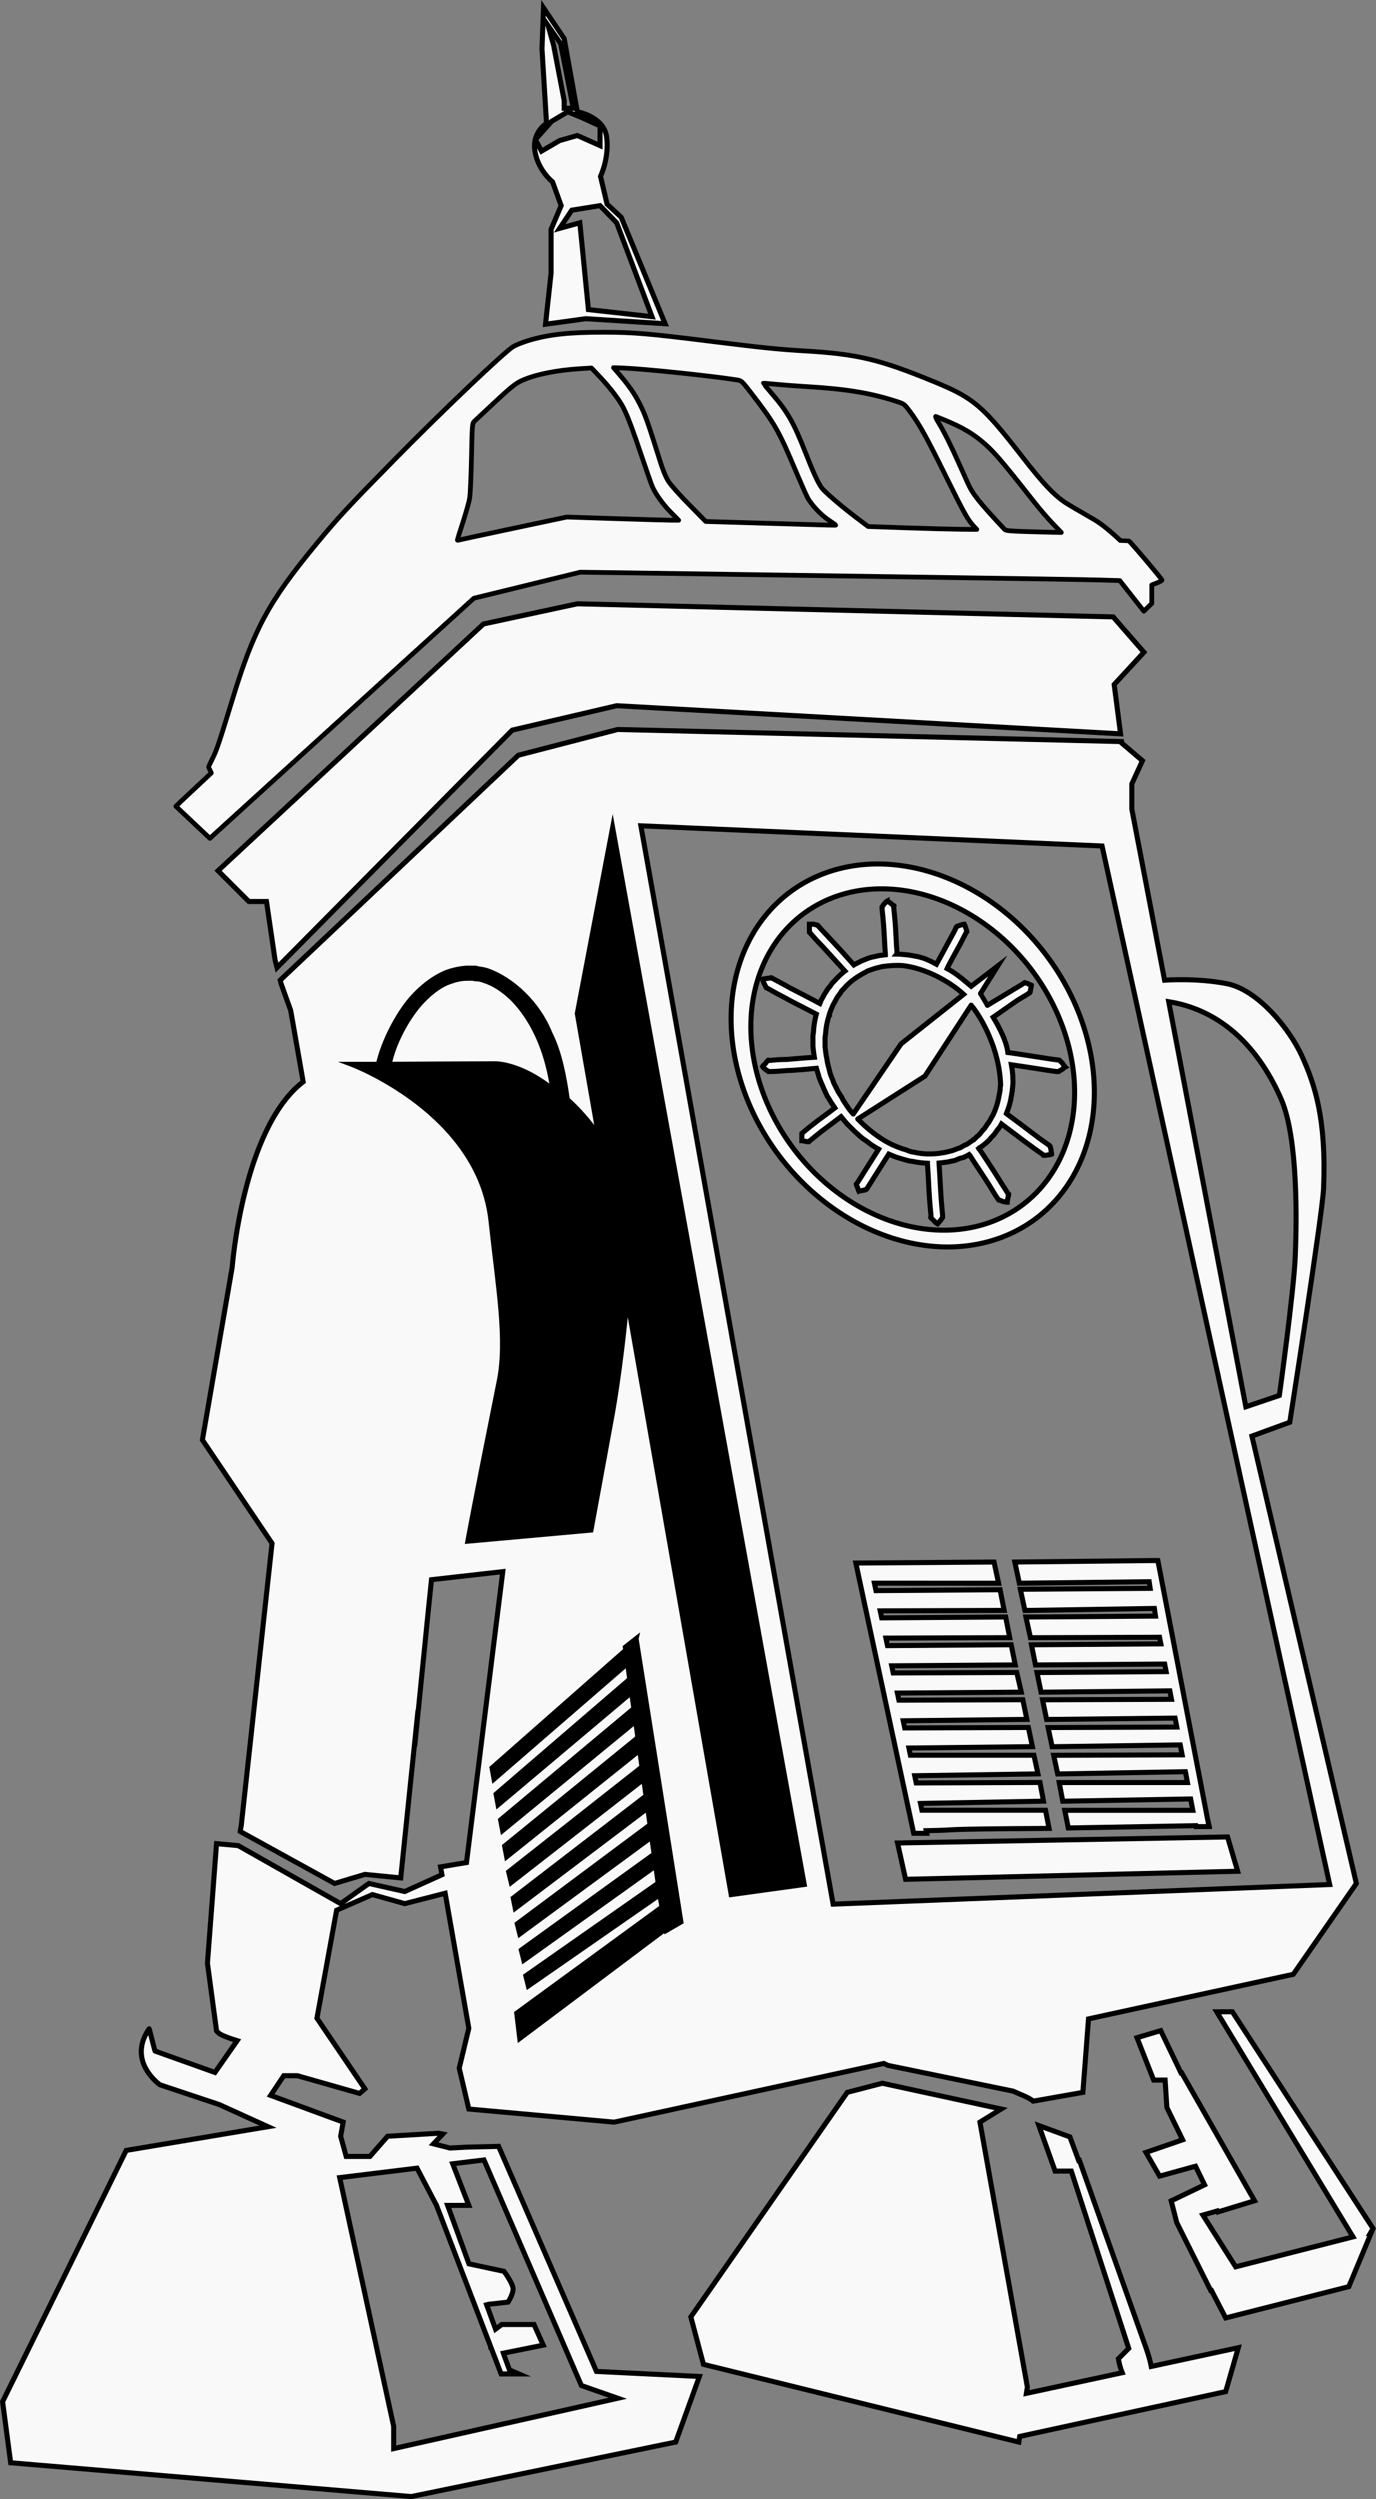<?xml version="1.0" encoding="UTF-8" standalone="no"?>
<!-- Generator: Adobe Illustrator 19.2.0, SVG Export Plug-In . SVG Version: 6.00 Build 0)  -->

<svg
   version="1.1"
   x="0px"
   y="0px"
   viewBox="0 0 494.934 898.838"
   xml:space="preserve"
   id="svg2132"
   sodipodi:docname="fav_icon.svg"
   inkscape:version="1.1.2 (0a00cf5339, 2022-02-04)"
   width="494.934"
   height="898.838"
   inkscape:export-filename="/home/dan/projects/github/makerspace/stauntonmakerspace.github.io/src/assets/images/makerspace/makerspace.png"
   inkscape:export-xdpi="96"
   inkscape:export-ydpi="96"
   xmlns:inkscape="http://www.inkscape.org/namespaces/inkscape"
   xmlns:sodipodi="http://sodipodi.sourceforge.net/DTD/sodipodi-0.dtd"
   xmlns="http://www.w3.org/2000/svg"
   xmlns:svg="http://www.w3.org/2000/svg"><rect x="0" y="0" width="494.934" height="898.838" fill="#808080" stroke="none"/><defs
   id="defs2136">
	
	
	
	
	
	
	
	
	
	
	
	
	
	
	
	
	
	
	
	
	
	
	
	
	
	
	
	
	
	
	
	
	
	
	
	
	
	
	
	
	
	
	
	
	
	
	
	
	
	
	
	
	
	
	
	
	
	
	
	
	
	
	
	
	
	

	
		
	
	
	
	
	
	
	
	
	
	
	
	
	
	
	
	
	
	
	
	
	
	
	
	
	
	
	
	
	
	
	
	
	
	
	
	
	
	
	
	
	
	
	
	
	
</defs><sodipodi:namedview
   id="namedview2134"
   pagecolor="#000000"
   bordercolor="#666666"
   borderopacity="1.0"
   inkscape:pageshadow="2"
   inkscape:pageopacity="0"
   inkscape:pagecheckerboard="0"
   showgrid="false"
   inkscape:zoom="1.5347222"
   inkscape:cx="516.0543"
   inkscape:cy="428.0905"
   inkscape:window-width="3840"
   inkscape:window-height="2123"
   inkscape:window-x="0"
   inkscape:window-y="0"
   inkscape:window-maximized="1"
   inkscape:current-layer="svg2132"
   fit-margin-top="0"
   fit-margin-left="0"
   fit-margin-right="0"
   fit-margin-bottom="0" />
<style
   type="text/css"
   id="style1904">
	.st0{fill:#FFFFFF;}
</style>


<path
   inkscape:connector-curvature="0"
   style="fill:#f9f9f9;stroke:#000000;stroke-width:1.815;stroke-linecap:round;stroke-miterlimit:10"
   d="m 308.544,402.467 24.156,-15.43 16.623,-25.506 m 3.348,-4.169 6.233,-9.967 -9.587,7.336 c -3.59,-3.017 -5.488,-4.676 -8.655,-6.372 0.544,-1.27 3.65,-6.877 4.557,-8.511 0.907,-1.633 1.635,-3.267 2.361,-4.537 l 0.181,-0.181 v -0.181 c 0,-0.181 -0.181,-0.364 -0.181,-0.546 -0.181,-0.544 -0.18,-0.725 -0.362,-1.088 -0.181,-0.544 -0.365,-0.907 -0.365,-0.907 0,0 -0.363,-7.3e-4 -0.907,0.181 -0.363,0.181 -0.725,0.184 -1.088,0.365 -0.181,0 -0.364,0.181 -0.546,0.181 -0.181,0 -0.181,-7.3e-4 -0.181,0.181 l -0.181,0.181 c -0.544,1.27 -1.453,2.904 -2.361,4.537 -0.888,1.599 -3.934,7.334 -4.746,8.773 -1.326,-0.728 -2.723,-1.438 -4.328,-2.056 -1.089,-0.363 -2.359,-0.726 -3.63,-0.907 -0.726,-0.181 -1.27,-0.184 -1.996,-0.365 -0.726,0 -1.27,-0.181 -1.996,-0.181 -0.681,-0.091 -1.373,-0.138 -2.074,-0.149 -0.073,-10e-4 -0.147,0 -0.22,0 0.017,-0.02 0.019,-0.04 0.039,-0.06 v -0.362 -0.365 c -0.182,-1.452 -0.467,-8.507 -0.649,-10.503 -0.181,-1.996 -0.364,-3.992 -0.546,-5.626 v -0.362 c 0.181,0 0.181,-0.181 0,-0.181 -0.182,0 -0.361,-0.184 -0.542,-0.365 -0.363,-0.363 -0.726,-0.545 -0.907,-0.726 -0.544,-0.363 -0.907,-0.542 -0.907,-0.542 l -2.7e-4,-0.001 c 0,0 -0.364,0.182 -0.727,0.727 -0.181,0.181 -0.545,0.544 -0.727,0.907 -0.181,0.181 -0.18,0.361 -0.362,0.542 v 0.365 0.362 c 0.181,1.452 0.361,3.629 0.542,5.625 0.181,1.996 0.467,8.87 0.649,10.503 v 0.33 c -0.699,0.078 -1.397,0.149 -2.098,0.238 -1.452,0.363 -2.905,0.547 -4.356,1.092 -0.726,0.363 -1.454,0.544 -2.18,0.907 l -2.176,1.088 c -0.168,0.096 -0.341,0.215 -0.51,0.316 -1.554,-1.776 -7.022,-7.848 -8.564,-9.39 -1.452,-1.633 -3.087,-3.267 -4.176,-4.537 0,0 -0.181,7.4e-4 -0.181,-0.181 0,-0.181 6.9e-4,-0.184 -0.181,-0.184 -0.363,-0.181 -0.545,-0.181 -0.727,-0.181 -0.363,-0.181 -0.725,-0.181 -1.088,-0.181 h -1.088 v 1.088 1.088 0.727 c 0,0 -7e-4,0.181 0.181,0.181 l 0.181,0.184 c 1.089,1.27 2.542,2.904 4.176,4.537 1.321,1.486 6.432,7.017 8.234,9.035 -1.31,1.019 -2.576,2.177 -3.697,3.485 l -0.907,0.907 c -0.181,0.363 -0.545,0.729 -0.727,1.092 -0.544,0.544 -1.09,1.27 -1.453,1.996 -0.544,0.726 -0.906,1.45 -1.269,2.176 -0.465,0.62 -0.675,1.358 -0.95,2.017 -2.804,-1.494 -8.95,-4.699 -10.847,-5.647 -2.178,-1.27 -4.357,-2.357 -5.991,-3.265 -0.181,0 -0.362,-0.184 -0.362,-0.184 -0.181,-0.181 -0.18,-0.181 -0.362,-0.181 -0.181,0.181 -0.545,0.181 -0.727,0.181 -0.544,0 -0.91,0.184 -1.273,0.184 -0.726,0 -1.088,0.181 -1.088,0.181 0,0 0.184,0.362 0.365,1.088 l 0.542,1.088 c 0.181,0.181 0.184,0.545 0.365,0.727 0,0.181 -7.2e-4,0.181 0.181,0.181 0.181,0 0.18,0.181 0.362,0.181 1.633,0.907 3.813,2.179 5.991,3.268 2.016,1.176 9.157,4.749 11.563,6.023 -0.56,2.107 -0.923,4.3 -1.039,6.501 l -0.181,1.269 v 1.273 2.538 c 0.134,1.345 0.295,2.666 0.503,3.938 -2.605,0.142 -8.048,0.626 -9.939,0.783 -2.178,0 -4.357,0.18 -5.991,0.362 h -0.362 c -0.181,-0.181 -0.365,-0.181 -0.365,0 l -0.542,0.546 c -0.181,0.363 -0.545,0.726 -0.727,0.907 -0.544,0.363 -0.727,0.723 -0.727,0.723 0,0 0.182,0.364 0.727,0.726 0.181,0.181 0.544,0.545 0.907,0.727 0.181,0 0.364,0.18 0.546,0.362 h 0.362 0.362 c 1.633,0 3.813,-0.18 5.991,-0.362 2.006,0 8.209,-0.565 10.514,-0.801 0.221,0.826 0.476,1.653 0.737,2.435 0.181,0.907 0.544,1.634 0.907,2.542 l 0.546,1.269 0.546,1.269 1.088,2.361 1.45,2.361 0.727,1.088 0.624,0.936 c -1.514,1.189 -6.506,4.753 -7.703,5.778 -1.452,1.089 -2.722,2.18 -3.811,3.087 0,0.181 -0.181,0.181 -0.181,0.181 -0.181,0 -0.181,-7.3e-4 -0.181,0.181 v 0.546 1.088 0.907 c 0,0 0.363,-7.2e-4 0.907,0.181 0.363,0 0.725,0.181 1.088,0.181 h 0.546 l 0.181,-0.181 0.181,-0.181 c 1.089,-0.907 2.54,-1.998 3.811,-3.087 1.31,-0.983 5.686,-4.207 7.394,-5.54 l 1.138,1.368 0.907,1.088 0.907,0.907 1.815,1.815 1.996,1.815 1.088,0.907 1.088,0.727 2.18,1.634 c 0.782,0.489 1.572,0.969 2.382,1.428 -1.264,1.967 -4.48,7.074 -5.289,8.369 -0.907,1.452 -1.812,2.906 -2.538,3.995 l -0.184,0.181 v 0.181 c 0,0.181 0.184,0.364 0.184,0.546 0.181,0.363 0.362,0.544 0.362,0.907 0.181,0.544 0.362,0.907 0.362,0.907 0,0 0.363,-0.181 0.907,-0.181 0.363,0 0.729,-0.184 1.092,-0.184 0.181,-0.181 0.361,-0.181 0.542,-0.181 0.182,0 0.181,7.1e-4 0.181,-0.181 l 0.184,-0.181 c 0.726,-1.089 1.631,-2.543 2.538,-3.995 0.814,-1.302 4.076,-6.484 5.321,-8.419 1.131,0.492 2.261,0.966 3.392,1.343 0.907,0.181 1.634,0.542 2.542,0.723 0.363,0.181 0.906,0.183 1.269,0.365 l 1.273,0.181 c 1.81,0.381 3.62,0.603 5.43,0.684 v 0.245 c 0.182,1.633 0.556,9.962 0.737,12.321 0.181,2.359 0.364,4.537 0.546,6.352 v 0.362 c -0.181,0.181 -0.181,0.18 0,0.362 l 0.546,0.546 0.907,0.907 c 0.544,0.544 0.907,0.727 0.907,0.727 0,0 0.36,-0.363 0.723,-0.907 0.181,-0.181 0.545,-0.544 0.727,-0.907 0.181,-0.181 0.184,-0.364 0.365,-0.546 v -0.362 -0.365 c -0.181,-1.633 -0.364,-3.993 -0.546,-6.352 -0.181,-2.359 -0.559,-10.503 -0.741,-12.318 v -0.152 c 0.247,-0.02 0.494,-0.024 0.741,-0.049 0.907,-0.181 1.634,-0.184 2.542,-0.365 0.907,-0.181 1.634,-0.361 2.542,-0.542 0.726,-0.363 1.631,-0.726 2.357,-0.907 0.363,0 0.725,-0.184 1.088,-0.365 l 1.092,-0.542 c 0.143,-0.107 0.304,-0.182 0.457,-0.276 l 0.067,0.067 0.181,0.181 c 0.726,1.27 6.008,9.103 7.096,10.918 1.089,1.815 2.18,3.628 3.087,4.899 0,0 0.181,-7.4e-4 0.181,0.181 0,0 -7e-4,0.181 0.181,0.181 0.363,0 0.545,0.184 0.727,0.184 0.363,0.181 0.725,0.362 1.088,0.362 0.726,0.181 1.088,0.181 1.088,0.181 0,0 -7e-4,-0.544 0.181,-1.088 0,-0.363 0.184,-0.725 0.184,-1.088 0.181,-0.181 0.181,-0.545 0.181,-0.727 l -0.181,-0.181 -0.184,-0.181 c -0.726,-1.27 -1.995,-3.087 -3.084,-4.902 -1.089,-1.815 -6.189,-9.644 -7.096,-10.914 -0.181,0 -0.181,7.3e-4 -0.181,-0.181 0,0 -0.012,-0.058 -0.05,-0.111 0.021,-0.018 0.047,-0.033 0.067,-0.045 l 0.181,-0.181 h 0.181 l 0.184,-0.184 0.542,-0.362 0.907,-0.727 c 0.726,-0.544 1.27,-1.089 1.815,-1.634 0.544,-0.726 1.09,-1.27 1.634,-1.815 0.363,-0.544 0.906,-1.27 1.269,-1.815 0.595,-0.595 1.022,-1.298 1.411,-2.021 1.818,1.341 8.656,6.617 10.205,7.649 1.633,1.27 3.267,2.357 4.537,3.265 l 0.181,0.181 c 0,0.181 0.003,0.184 0.184,0.184 h 0.723 c 0.363,0 0.729,-0.184 1.092,-0.184 0.726,0 1.088,-0.181 1.088,-0.181 0,0 7.1e-4,-0.544 -0.181,-1.088 0,-0.363 -0.003,-0.725 -0.184,-1.088 0,-0.363 -0.181,-0.545 -0.181,-0.727 0,-0.181 7.1e-4,-0.181 -0.181,-0.181 l -0.181,-0.181 c -1.27,-0.907 -2.904,-1.998 -4.537,-3.268 -1.633,-1.27 -9.477,-7.153 -10.748,-8.061 l -0.06,-0.056 c 0.781,-1.962 1.462,-4.002 1.733,-6.04 0.181,-0.726 0.18,-1.27 0.362,-1.996 0,-0.726 0.181,-1.27 0.181,-1.996 0.181,-1.27 0,-2.54 0,-3.811 -0.097,-1.256 -0.248,-2.509 -0.475,-3.711 2.945,0.422 8.16,1.234 10.095,1.531 2.359,0.363 4.538,0.726 6.171,0.907 h 0.362 0.365 c 0.181,-0.181 0.361,-0.18 0.542,-0.362 0.363,-0.181 0.544,-0.364 0.907,-0.546 0.544,-0.544 0.907,-0.723 0.907,-0.723 0,0 -0.364,-0.363 -0.727,-0.907 -0.181,-0.363 -0.36,-0.544 -0.723,-0.907 l -0.546,-0.546 c -0.181,-0.181 -0.18,-0.181 -0.362,-0.181 h -0.365 c -1.633,-0.181 -3.812,-0.544 -6.171,-0.907 -2.27,-0.349 -9.712,-1.52 -11.744,-1.772 -0.506,-4.169 -2.924,-8.707 -5.266,-12.687 l 8.662,-6.05 c 1.452,-0.907 3.087,-1.815 4.176,-2.541 0,-0.181 0.181,-0.181 0.181,-0.181 0.181,0 0.181,7.3e-4 0.181,-0.181 0.181,-0.181 0.181,-0.364 0.181,-0.546 0,-0.363 0.184,-0.725 0.184,-1.088 0.181,-0.544 0.181,-0.907 0.181,-0.907 0,0 -0.363,-0.18 -0.907,-0.362 -0.181,-0.181 -0.544,-0.365 -0.907,-0.365 -0.181,0 -0.364,-0.181 -0.546,-0.181 0,-0.181 -0.181,0 -0.181,0 0,0.181 -0.181,0.181 -0.181,0.181 -1.089,0.726 -2.724,1.634 -4.176,2.541 l -8.939,5.407 m -5.833,-0.053 c 3.532,4.174 10.221,15.687 10.6,28.767 -0.181,0.726 -0.184,1.27 -0.184,1.815 -0.181,0.726 -0.18,1.27 -0.362,1.815 -0.363,2.359 -1.088,4.719 -2.176,7.079 -0.726,1.089 -1.092,2.176 -1.999,3.265 l -1.088,1.634 c -0.363,0.363 -0.906,0.909 -1.269,1.453 -0.363,0.544 -0.909,1.087 -1.453,1.45 l -0.727,0.727 -0.362,0.362 h -0.181 l -0.181,0.184 c -0.544,0.363 -1.27,0.906 -1.815,1.269 -0.544,0.363 -1.27,0.544 -1.815,0.907 l -0.907,0.546 c -0.363,0.181 -0.729,0.18 -1.092,0.362 -0.544,0.181 -1.27,0.545 -1.996,0.727 l -2.176,0.542 c -0.726,0.181 -1.454,0.183 -2.18,0.365 -2.904,0.363 -5.989,0.361 -9.074,-0.365 l -1.088,-0.181 c -0.363,-0.181 -0.725,-0.18 -1.088,-0.362 -0.726,-0.363 -1.45,-0.545 -2.176,-0.727 -1.452,-0.544 -2.905,-1.089 -4.356,-1.815 -4.271,-2.204 -8.228,-5.351 -11.633,-8.882 m -1.646,-1.785 c -0.488,-0.552 -0.961,-1.112 -1.421,-1.676 l -1.453,-2.177 -0.727,-1.088 -0.542,-1.088 -1.273,-1.999 -1.088,-2.177 -0.546,-1.088 -0.362,-1.088 c -0.363,-0.907 -0.726,-1.635 -0.907,-2.361 -0.363,-1.633 -0.907,-3.085 -1.088,-4.718 -0.363,-1.633 -0.545,-3.085 -0.727,-4.718 v -2.361 -1.088 l 0.181,-1.088 c 0.143,-2.436 0.635,-4.867 1.368,-7.125 h 0.018 c 0,0 -0.003,-0.029 -0.003,-0.031 0.192,-0.589 0.389,-1.17 0.613,-1.73 0.363,-0.726 0.544,-1.451 0.907,-1.996 0.363,-0.726 0.729,-1.273 1.092,-1.999 0.363,-0.726 0.906,-1.27 1.269,-1.815 0.181,-0.363 0.364,-0.544 0.546,-0.907 l 0.723,-0.723 c 1.815,-2.178 3.996,-3.812 6.536,-5.264 0.544,-0.363 1.086,-0.544 1.631,-0.907 0.544,-0.363 1.27,-0.545 1.815,-0.727 1.27,-0.544 2.544,-0.725 3.814,-1.088 2.541,-0.363 5.081,-0.546 7.44,-0.365 8.041,0.896 16.791,5.609 21.902,10.327 l -22.49,17.805 -17.228,25.26"
   id="path6487-2-3"
   sodipodi:nodetypes="cccccccsccscccccscccccccccccccsccssccccccccscccccccccsccsccccccccccccccccccssccccscccccccccccccccccccscccccccccccccsccccscccccccccccccccccscccscsccccccccccsccccsccccccscccscccccccsccsccccccccsccccccccccccccccssscccsccscccccccccccccccccsccccccccscccsccccccccccccscccccsccccccccccccccccccccccccccccccccsccccscccccc" /><path
   style="fill:#f9f9f9;stroke:#000000;stroke-width:1.815;stroke-miterlimit:10"
   d="m 207.653,217.161 -33.757,7.261 -95.464,88.748 11.073,11.069 h 6.351 l 3.084,21.052 0.695,2.725 84.608,-85.415 37.568,-8.78 181.242,10.119 -2.293,-17.742 10.704,-11.614 -11.069,-12.705 z m 14.545,45.205 -35.751,9.258 -85.658,80.922 0.326,1.276 3.449,9.617 4.486,25.638 c -21.72,16.676 -25.538,66.739 -25.538,66.739 l -10.707,62.07 25.047,37.203 -11.069,101.453 c -0.167,0.719 -0.259,1.45 -0.366,2.18 l 33.939,18.693 10.89,-3.267 12.887,1.269 5.576,-54.038 0.076,0.429 4.323,-43.065 1.093,-10.584 25.646,-2.903 -13.052,104.635 -9.328,1.555 0.495,2.828 -13.382,6.041 -12.887,-2.901 -10.162,7.258 -36.844,-20.869 -7.799,-0.711 -3.27,42.998 3.27,24.322 c 0.685,0.666 0.412,1.359 7.411,3.542 l -7.986,11.432 -21.521,-7.686 c -0.057,0.297 -2.128,-8.338 -2.157,-8.019 -8.126,11.833 3.921,20.148 3.921,20.148 l 21.238,7.078 17.603,7.986 -50.997,8.527 -44.467,90.383 2.904,21.96 144.102,12.159 95.102,-19.6 8.527,-23.591 -37.023,-1.814 -35.206,-80.949 -11.239,0.269 -6.241,0.329 -5.935,-1.505 3.333,-3.516 -1.515,-0.296 -18.331,1.09 -6.354,7.258 h -8.531 l -1.997,-7.258 0.904,-5.098 -26.087,-9.604 4.716,-7.078 h 4.905 l 22.368,6.37 1.907,-1.648 -17.241,-25.409 7.075,-38.837 12.887,-5.626 11.614,3.264 14.549,-3.732 8.501,48.565 -3.449,14.333 3.449,14.705 52.267,4.716 52.559,-11.439 3.134,-0.684 41.304,-8.989 1.469,0.695 45.012,9.255 c 3.361,1.516 5.56,2.215 7.278,3.609 l 17.849,-3.154 2.024,-26.432 73.661,-16.038 22.684,-32.666 -37.568,-160.911 13.612,-4.971 c 0,0 11.772,-74.993 12.159,-84.026 1.08,-25.215 -3.266,-37.752 -7.803,-47.734 -4.537,-9.982 -15.972,-23.776 -26.861,-25.954 -10.885,-2.177 -22.508,-1.284 -22.518,-1.283 l -11.784,-61.512 v -9.076 l 3.812,-8.348 -7.441,-6.35 -0.07,-0.538 z m 8.321,34.65 165.882,7.258 81.869,373.52 -178.603,7.062 h -0.003 z m 189.852,63.25 c 20.008,3.214 32.993,17.75 40.586,35.345 5.938,14.08 5.479,43.438 4.935,56.324 -0.544,12.886 -5.719,49.96 -5.719,49.96 l -12.053,4.077 z M 160.328,680.891 v 0 l -0.173,0.04 z m 13.761,95.966 35.029,81.128 13.093,4.579 -80.61,18.108 v -7.989 l -19.417,-89.473 27.815,-3.403 7.018,13.399 19.514,50.914 v 0.239 l 0.11,0.045 3.609,9.415 h 6.351 l -3.36,-1.452 -1.794,-4.911 -0.379,-1.103 14.333,-2.885 -3.323,-7.424 h -11.611 l -2.227,1.665 -3.2,-8.753 0.671,-0.183 7.028,-0.781 c 0,0 1.814,-2.719 1.814,-4.716 0,-1.996 -3.27,-6.354 -3.27,-6.354 l -12.605,-2.695 -7.67,-21.025 h 7.623 l -5.796,-14.97 z"
   id="polygon6449-6-6"
   inkscape:connector-curvature="0"
   sodipodi:nodetypes="ccccccccccccccccccccccccccccccccccccccccccccccccccccccccccccccccccccccccccccccccccccccccccccccscccccccccccccccccsccccccccccccccccccccccccccccccscccccc" /><path
   inkscape:connector-curvature="0"
   style="fill:#f9f9f9;stroke:#000000;stroke-width:1.815;stroke-miterlimit:10"
   d="m 317.337,749.271 -12.588,3.28 -56.261,80.763 4.539,17.061 113.429,27.948 0.316,-2.024 74.093,-16.124 4.539,-15.792 -31.311,6.746 c -0.344,-1.834 -0.936,-4.029 -1.904,-6.746 l -23.93,-67.377 -0.276,0.056 -3.144,-8.484 -11.169,-4.091 5.852,16.373 h 5.819 l 20.653,63.781 -3.735,3.735 c 0.335,1.885 0.826,3.603 1.396,4.998 l -34.471,7.427 0.356,-2.263 -17.061,-95.282 7.623,-4.716 z"
   id="polygon6451-2-7" /><path
   inkscape:connector-curvature="0"
   style="fill:#f9f9f9;stroke:#000000;stroke-width:1.815;stroke-miterlimit:10"
   d="m 437.642,723.563 49.007,80.959 -42.197,10.774 -11.784,-18.62 5.191,-1.489 0.186,0.385 13.206,-4.038 -26.226,-46.029 -0.236,0.038 -7.291,-15.2 -8.531,2.542 5.992,15.243 h 4.124 l 0.625,9.85 5.673,11.631 -13.19,4.54 4.902,8.53 12.924,-3.566 3.263,6.686 -12.013,5.772 1.997,7.803 12.216,24.439 0.263,-0.038 5.124,9.9 44.284,-11.252 8.168,-19.603 -0.236,0.06 0.788,-1.362 -50.602,-77.955 z"
   id="polygon6461-1-5" /><path
   inkscape:connector-curvature="0"
   style="fill:#f9f9f9;stroke:#000000;stroke-width:1.815;stroke-miterlimit:10"
   d="m 318.5,310.803 a 73.502,60.072 52.684 0 0 -34.759,10.354 73.502,60.072 52.684 0 0 -3.219,94.87 73.502,60.072 52.684 0 0 92.336,22.041 73.502,60.072 52.684 0 0 3.219,-94.87 73.502,60.072 52.684 0 0 -57.577,-32.395 z m 1.06,8.933 a 65.517,53.539 52.684 0 1 51.32,28.875 65.517,53.539 52.684 0 1 -2.864,84.559 65.517,53.539 52.684 0 1 -82.297,-19.648 65.517,53.539 52.684 0 1 2.864,-84.562 65.517,53.539 52.684 0 1 30.977,-9.223 z"
   id="ellipse6481-0-3" /><path
   inkscape:connector-curvature="0"
   style="fill:#f9f9f9;stroke:#000000;stroke-width:1.815;stroke-miterlimit:10"
   d="m 195.492,2.822 -0.542,14.7 1.634,26.862 c 0,0 -5.265,3.085 -4.176,9.982 1.089,6.897 6.352,11.07 6.352,11.07 l 3.084,8.529 -3.63,8.532 v 15.788 l -1.996,18.33 14.519,-1.996 28.496,1.815 -15.792,-38.293 -5.08,-4.718 -2.361,-9.982 c 0,0 3.265,-6.897 2.176,-14.338 -1.089,-7.26 -10.524,-8.894 -10.524,-8.894 l -4.718,-26.316 z m 1.634,6.352 4.537,6.533 4.537,23.232 h -3.265 v -2.722 l -3.814,-19.964 z m 7.079,31.034 5.264,2.177 6.352,2.907 v 3.811 3.265 l -8.167,-3.63 -6.352,1.815 -6.533,3.814 -2.18,-4.176 5.81,-6.533 z m 11.616,33.756 5.987,6.171 12.704,33.756 -22.867,-2.541 -3.084,-31.215 -7.26,1.996 4.356,-6.533 z"
   id="path6483-6-5" /><path
   inkscape:connector-curvature="0"
   style="fill:#f9f9f9;stroke:#000000;stroke-width:1.815;stroke-miterlimit:10"
   d="m 357.548,561.807 -49.714,0.362 20.815,97.21 h 4.693 l -0.199,-0.946 c 15.157,-0.275 -0.719,-0.55 44.188,-0.826 l -1.269,-6.533 h -44.457 l -0.51,-2.439 44.241,-0.826 -1.269,-6.717 -44.517,0.163 -0.542,-2.588 44.333,-0.659 -1.453,-6.717 h -44.422 l -0.542,-2.588 44.422,-0.496 -1.453,-6.898 -44.478,0.167 -0.539,-2.573 44.471,-0.496 -1.45,-7.079 -44.571,0.167 -0.535,-2.559 44.56,-0.33 -1.634,-7.075 -44.443,0.163 -0.535,-2.559 44.436,-0.326 -1.453,-7.26 -44.503,0.326 -0.567,-2.705 44.528,-0.163 -1.453,-7.44 -44.595,0.323 -0.528,-2.52 44.578,-0.163 -1.45,-7.44 -44.652,0.326 -0.564,-2.687 44.67,0.024 z"
   id="polygon6491-6-6"
   sodipodi:nodetypes="ccccccccccccccccccccccccccccccccccccccccccc" /><path
   inkscape:connector-curvature="0"
   style="fill:#f9f9f9;stroke:#000000;stroke-width:1.815;stroke-miterlimit:10"
   d="m 416,561.261 -4.087,0.043 h -0.131 l -46.762,0.503 1.631,7.621 46.695,-0.55 0.354,2.393 -46.684,0.337 1.634,7.621 46.578,-0.734 0.39,2.761 -46.606,0.333 1.634,7.44 46.436,-0.167 0.457,2.375 -46.532,0.333 1.453,7.26 46.471,-0.333 0.525,2.722 -46.454,0.333 1.453,7.075 46.33,-0.496 0.588,3.052 -46.372,0.167 1.45,7.079 46.22,-0.496 0.62,3.233 -46.294,0.167 1.45,6.898 46.074,-0.663 0.688,3.58 -46.216,0.167 1.453,6.717 45.929,-0.826 0.752,3.91 h -46.138 l 1.273,6.717 45.996,-0.826 0.787,4.091 h -46.06 l 1.272,6.352 45.851,-0.826 0.064,0.333 h 4.693 l -0.078,-0.415 h 0.089 l -0.514,-2.212 -3.307,-17.206 h 0.01 l -0.12,-0.56 -14.466,-75.261 h -0.471 l -0.007,-0.044 z"
   id="polygon6493-1-2"
   sodipodi:nodetypes="cccccccccccccccccccccccccccccccccccccccccccccccccccccc" /><polygon
   style="fill:#f9f9f9;stroke:#000000;stroke-miterlimit:10"
   id="polygon6541-8-9"
   points="306,425.4 240.2,427 238.6,419.8 304,418.6 "
   class="st0"
   transform="matrix(1.815,0,0,1.815,-110.222,-99.082)" /><path
   style="fill:#000000;stroke:#000000;stroke-width:1.815;stroke-miterlimit:10"
   d="m 220.357,297.737 -12.704,66.792 7.65,43.796 c -3.422,-4.961 -7.305,-9.327 -11.252,-12.887 -1.148,-8.172 -2.863,-17.152 -6.294,-23.807 -4.239,-10.766 -13.747,-19.456 -22.501,-22.504 -1.089,-0.363 -2.358,-0.546 -3.629,-0.728 -0.181,-0.181 -0.544,-0.183 -0.907,-0.183 h -0.911 -0.907 -0.183 -0.179 -0.183 -0.545 v 0 c -2.541,0.181 -5.081,0.728 -7.441,1.635 -4.719,1.996 -8.711,5.264 -12.159,9.076 -5.067,5.752 -10.24,15.629 -12.106,23.867 h -9.561 c 0,0 45.916,17.242 50.09,56.444 2.541,23.594 5.99,42.831 2.904,57.713 -9.256,46.098 -11.252,57.351 -11.252,57.351 l 44.281,-3.995 7.261,-39.565 c 0,0 3.343,-17.088 5.713,-43.796 l 37.465,214.463 26.263,-3.629 z m -52.546,54.111 h 0.728 0.907 0.907 c 0.181,0.181 0.543,0.183 0.724,0.183 0.907,0 1.997,0.182 2.904,0.545 3.993,1.271 7.258,3.632 10.162,6.354 8.819,8.85 13.096,21.358 14.677,32.899 -11.576,-9.354 -20.556,-9.221 -20.556,-9.221 -12.759,0.029 -25.517,0.118 -38.276,0.183 1.615,-7.938 6.496,-16.586 10.943,-21.687 3.085,-3.448 6.718,-6.53 10.711,-7.982 1.996,-0.726 4.171,-1.273 6.168,-1.273 z"
   id="polygon6555-7-1"
   inkscape:connector-curvature="0"
   sodipodi:nodetypes="cccccccsccccccccccccccccccccscccscccccccs" /><path
   inkscape:connector-curvature="0"
   style="fill:#000000;stroke:#000000;stroke-width:1.815;stroke-miterlimit:10"
   d="m 228.801,589.385 -3.874,3.045 0.149,1.067 -48.094,42.356 0.727,3.995 48.027,-41.6 0.79,5.679 -48.091,41.367 0.723,3.811 48.027,-40.445 0.812,5.838 -47.931,40.051 0.727,3.811 47.843,-39.282 0.815,5.859 -47.931,39.049 0.727,3.814 47.836,-38.304 0.837,5.991 -47.946,37.758 0.907,3.811 47.651,-37.155 0.84,6.04 -47.768,36.741 0.727,3.63 47.644,-36.021 0.84,6.033 -47.758,35.614 0.907,3.63 47.456,-34.89 0.861,6.196 -47.772,34.504 0.907,3.63 47.449,-33.944 0.868,6.239 -47.595,33.331 0.907,3.63 47.261,-32.82 0.815,4.463 -52.249,38.159 1.088,9.074 52.579,-39.477 0.117,0.645 5.257,-3.045 -16.114,-101.871 z"
   id="polygon6559-9-2" /><path
   style="color:#000000;clip-rule:nonzero;display:inline;overflow:visible;visibility:visible;isolation:auto;mix-blend-mode:normal;color-interpolation:sRGB;color-interpolation-filters:linearRGB;solid-color:#000000;solid-opacity:1;vector-effect:none;fill:#f9f9f9;fill-opacity:1;fill-rule:evenodd;stroke:#000000;stroke-width:1.701;stroke-linecap:round;stroke-linejoin:round;stroke-miterlimit:4;stroke-dasharray:none;stroke-dashoffset:0;stroke-opacity:1;color-rendering:auto;image-rendering:auto;shape-rendering:auto;text-rendering:auto;enable-background:accumulate"
   d="m 217.139,119.494 v 0 c -12.571,-0.02 -20.068,0.82 -27.326,3.067 -1.916,0.593 -4.258,1.538 -5.204,2.097 -3.064,1.808 -25.532,23.187 -42.433,40.376 -17.282,17.577 -20.564,21.116 -28.463,30.693 -17.12,20.755 -22.363,30.473 -30.108,55.822 -4.781,15.648 -5.682,18.327 -7.158,21.265 -0.789,1.57 -1.431,2.93 -1.432,3.031 0.001,0.041 0.446,1.048 0.994,2.16 -2.169,2.036 -10.772,10.079 -10.99,10.292 l -1.745,1.698 6.115,5.766 6.111,5.766 1.682,-1.559 c 0.925,-0.857 22.291,-20.288 47.478,-43.181 l 45.793,-41.626 19.125,-4.679 19.125,-4.682 15.041,0.199 c 8.271,0.109 25.103,0.353 37.409,0.545 12.305,0.192 45.895,0.684 74.641,1.093 28.746,0.409 55.577,0.844 59.627,0.964 l 7.364,0.219 2.343,2.988 c 1.288,1.644 3.234,4.117 4.323,5.497 l 1.981,2.509 1.426,-1.392 1.426,-1.389 v -3.33 -3.33 l 1.834,-0.711 c 1.009,-0.392 1.834,-0.846 1.834,-1.007 0,-0.415 -11.375,-13.874 -11.877,-14.054 -0.032,-0.019 -2.386,-0.09 -3.011,-0.119 -2.719,-2.541 -6.515,-5.886 -9.425,-7.554 -4.885,-2.801 -9.58,-5.565 -10.435,-6.141 -4.233,-2.853 -8.047,-6.912 -15.429,-16.42 -14.455,-18.618 -17.495,-21.199 -31.982,-27.15 -19.397,-7.969 -27.478,-9.889 -46.215,-10.99 -9.483,-0.557 -15.783,-1.203 -34.109,-3.486 -22.424,-2.793 -27.631,-3.232 -38.329,-3.25 z m 3.536,12.741 3.37,0.126 c 7.564,0.281 32.257,2.869 41.383,4.337 1.177,0.189 1.692,0.673 4.217,3.945 9.143,11.847 10.267,13.795 16.709,29.044 1.619,3.833 3.417,7.912 3.998,9.062 1.351,2.679 4.815,6.383 7.853,8.394 1.307,0.866 2.379,1.623 2.379,1.685 0,0.134 1.69,0.178 -25.296,-0.631 l -21.444,-0.641 -5.938,-6.028 c -3.267,-3.314 -6.599,-7.047 -7.407,-8.298 -0.967,-1.496 -1.991,-3.933 -2.994,-7.125 -4.611,-14.671 -5.383,-16.844 -7.394,-20.806 -1.973,-3.886 -3.897,-6.636 -7.899,-11.282 z m -7.926,0.126 3.087,3.257 c 3.649,3.851 7.024,8.304 8.441,11.133 1.562,3.12 3.322,7.799 6.626,17.613 1.663,4.938 3.337,9.71 3.722,10.607 1.163,2.714 3.863,6.463 6.749,9.378 l 2.732,2.761 h -2.479 c -1.364,6.7e-4 -10.413,-0.258 -20.108,-0.575 l -17.629,-0.575 -19.231,4.068 c -10.578,2.238 -19.441,4.144 -19.693,4.234 -0.252,0.088 -0.459,0.061 -0.459,-0.06 0,-0.122 0.906,-3 2.011,-6.397 1.105,-3.397 2.192,-7.297 2.416,-8.663 0.224,-1.367 0.518,-7.971 0.655,-14.675 0.234,-11.511 0.288,-12.228 0.977,-12.891 0.401,-0.386 3.782,-3.547 7.514,-7.025 5.514,-5.139 7.265,-6.553 9.351,-7.547 4.679,-2.229 12.679,-3.883 21.278,-4.4 z m 61.791,5.5 c 0,-0.056 1.94,0.094 4.31,0.332 2.37,0.238 7.446,0.623 11.279,0.854 14.702,0.888 23.343,2.34 33.009,5.546 2.042,0.677 2.352,0.933 4.29,3.576 3.431,4.677 5.876,9.095 12.771,23.073 6.552,13.283 7.919,15.735 10.023,17.975 l 1.12,1.193 -5.849,-0.049 c -3.217,-0.029 -12.011,-0.262 -19.544,-0.522 v 0 l -13.698,-0.472 -4.277,-3.233 c -5.267,-3.986 -11.344,-9.206 -12.395,-10.644 -1.354,-1.852 -2.972,-5.357 -5.769,-12.489 -4.346,-11.078 -6.447,-14.772 -12.243,-21.514 -1.664,-1.936 -3.027,-3.566 -3.027,-3.622 z m 62.053,11.927 c 7.9,3.06 12.154,5.327 16.171,8.614 4.424,3.62 6.761,6.31 19.517,22.508 1.811,2.3 4.68,5.629 6.377,7.394 l 3.087,3.207 -3.446,-0.066 c -1.895,-0.037 -6.369,-0.162 -9.943,-0.276 -5.105,-0.162 -6.608,-0.326 -7.012,-0.758 -9.218,-9.872 -11.46,-12.685 -13.21,-16.563 -0.486,-1.078 -1.957,-4.356 -3.267,-7.284 -2.959,-6.619 -5.335,-11.367 -7.271,-14.529 -0.82,-1.34 -1.27,-2.35 -1.004,-2.246 z"
   id="path3081-7" /><path
   style="fill:#f9f9f9;fill-rule:evenodd;stroke:#000000;stroke-width:1.701px;stroke-linecap:butt;stroke-linejoin:miter;stroke-opacity:1"
   d="m 352.671,357.362 2.485,4.222"
   id="path3144-0"
   inkscape:connector-curvature="0"
   sodipodi:nodetypes="cc" /></svg>
